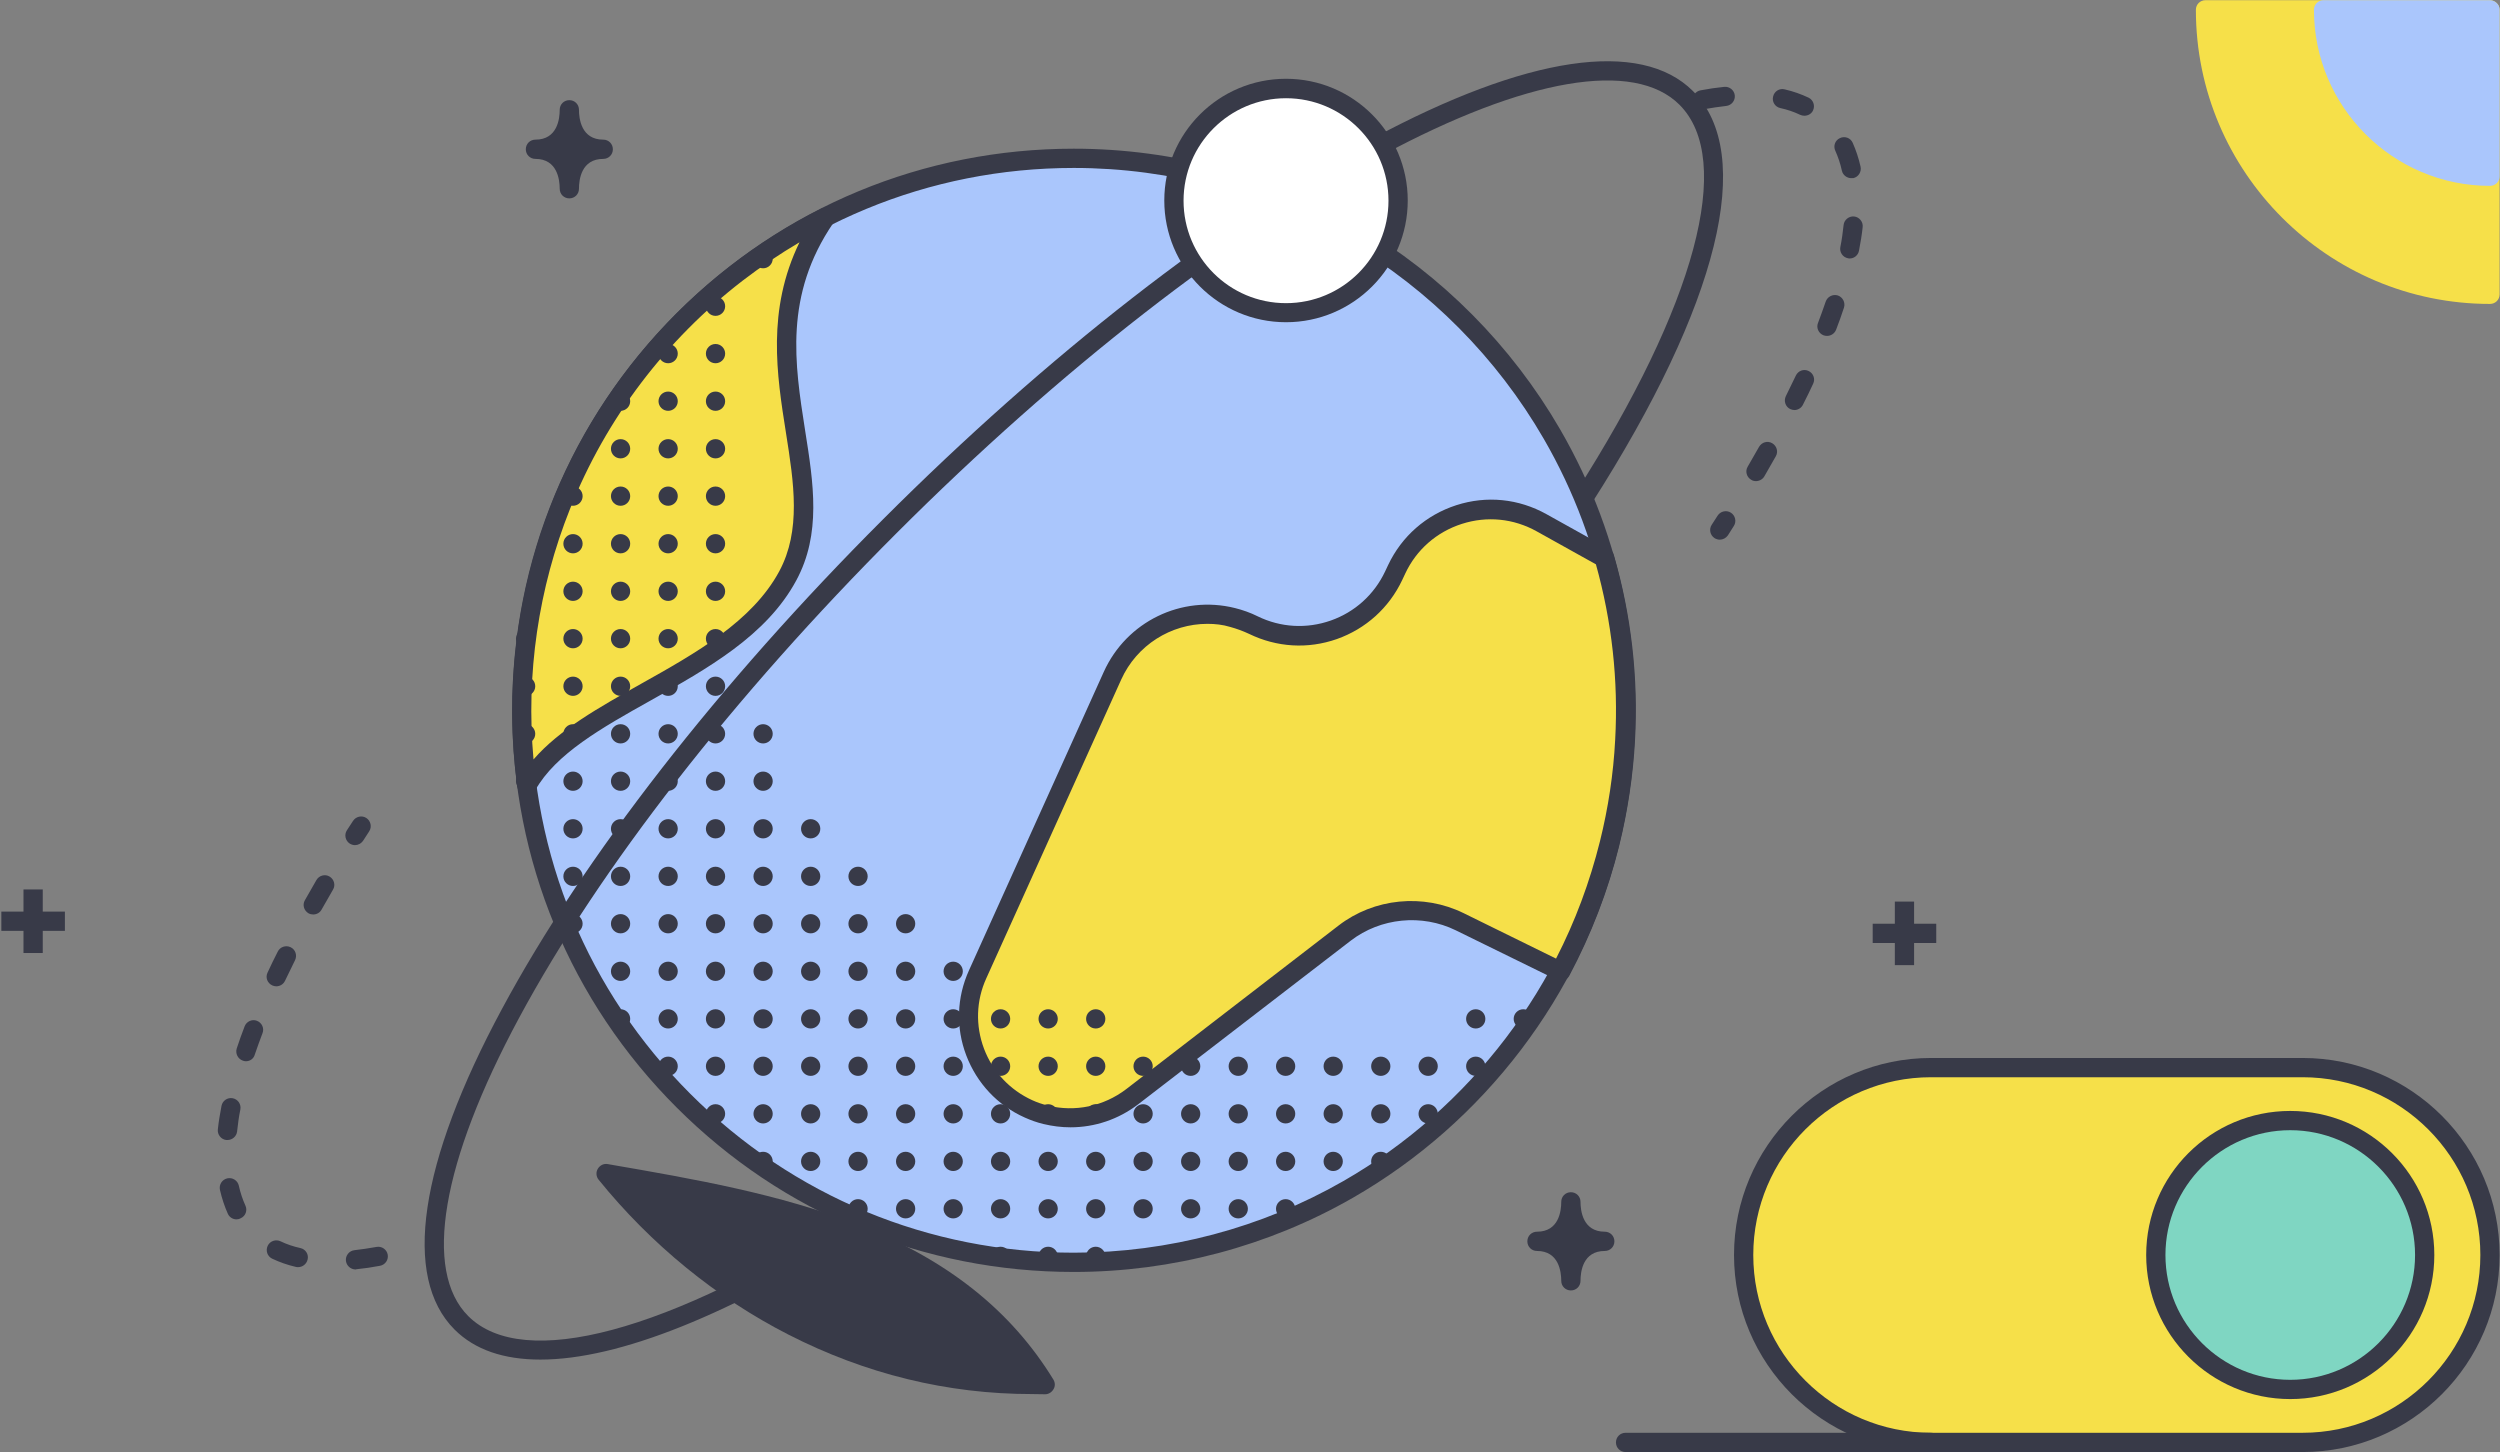 <?xml version="1.0" encoding="UTF-8"?>
<svg width="1298px" height="754px" viewBox="0 0 1298 754" version="1.1" xmlns="http://www.w3.org/2000/svg" xmlns:xlink="http://www.w3.org/1999/xlink">
    <rect x="0" y="0" width="1298" height="754" fill="#808080" stroke="none"/>
    <!-- Generator: Sketch 64 (93537) - https://sketch.com -->
    <title>networking</title>
    <desc>Created with Sketch.</desc>
    <g id="Page-1" stroke="none" stroke-width="1" fill="none" fill-rule="evenodd">
        <g id="networking" transform="translate(-365, -163)">
            <g id="Group" transform="translate(257, 163)">
                <path d="M1400.8,0.1 L887.8,0.1 C885.2,0.1 883,2.1 882.8,4.7 C882.6,7.3 884.4,9.6 886.9,10.1 C955.9,22.2 999,44.3 1026.4,81.6 C1051.9,116.3 1062.1,161.1 1075.1,217.7 C1080.1,239.8 1085.4,262.6 1092,287.3 C1098.5,311.4 1105.5,333.6 1113.2,355 C1124.4,385.9 1141.3,411.8 1164.8,434.3 C1183,451.8 1204.7,466.9 1235.2,483.3 C1247,489.7 1258.9,495.7 1270.5,501.4 C1337.7,535 1395.8,564.1 1395.8,651.5 C1395.8,654.3 1398,656.5 1400.8,656.5 C1403.6,656.5 1405.8,654.3 1405.8,651.5 L1405.8,5.1 C1405.8,2.4 1403.6,0.1 1400.8,0.1 Z" id="Path" fill-rule="nonzero"></path>
                <path d="M670.1,747.1 C668.7,743.6 667.3,740.1 665.7,736.8 C662.5,729.7 658.8,722.9 654.9,716.4 C632.9,680.4 599.7,654 553.3,635.8 C512.9,619.9 468,612.1 424.6,604.6 L423.5,604.4 C403.1,600.9 382,597.2 362.3,592.7 C320.2,583.1 292.7,571.3 273.3,554.4 C249.6,533.9 238.1,505.1 238.1,466.5 C238.1,410.2 222.8,365.9 191.5,331 C164.2,300.7 128.5,281.6 96.9,264.7 C50.4,239.9 10.1,218.4 10.1,170 C10.1,167.2 7.9,165 5.1,165 C2.3,165 0.1,167.2 0.1,170 L0.1,748.9 C0.1,751.7 2.3,753.9 5.1,753.9 L665.4,753.9 C667.1,753.9 668.6,753.1 669.5,751.7 C670.5,750.3 670.7,748.6 670.1,747.1 Z" id="Path" fill-rule="nonzero"></path>
                <path d="M655,716.4 C633,680.4 599.8,654 553.4,635.8 C513,619.9 468.1,612.1 424.7,604.6 L423.6,604.4 C421.5,604 419.5,605 418.4,606.8 C417.3,608.6 417.5,610.9 418.8,612.5 C445.9,646 479.9,673.8 517.3,692.9 C557.4,713.4 599.9,723.8 643.8,723.8 C645,723.8 647.6,723.9 650.5,723.9 L650.6,723.9 C652.4,723.9 654,722.9 654.9,721.4 C655.9,719.9 655.9,718 655,716.4 Z" id="Path" fill="#383A48" fill-rule="nonzero"></path>
                <g transform="translate(373, 77)" fill-rule="nonzero">
                    <g>
                        <path d="M579.1,291.8 C579.1,316.1 576.1,339.7 570.4,362.3 C551.2,438.4 501.4,502.5 435,540.6 C393,564.7 344.4,578.4 292.6,578.4 C134.3,578.4 6,450.1 6,291.8 C6,133.5 134.3,5.2 292.6,5.2 C398.6,5.2 491.2,62.8 540.8,148.4 C556.6,175.7 568,205.8 574.1,237.8 C577.3,255.3 579.1,273.3 579.1,291.8 Z" id="Path" fill="#AAC6FC"></path>
                        <path d="M292.5,583.4 C214.6,583.4 141.4,553.1 86.3,498 C31.2,442.9 0.9,369.7 0.9,291.8 C0.9,213.9 31.2,140.7 86.3,85.6 C141.4,30.5 214.6,0.2 292.5,0.2 C344.6,0.2 395.7,14.1 440.3,40.4 C483.6,65.9 519.8,102.4 545,145.9 C561.4,174.2 572.8,204.8 578.9,236.8 C582.3,254.8 584.1,273.3 584.1,291.8 C584.1,316.1 581.1,340.2 575.2,363.5 C556,439.6 505.7,505.7 437.4,544.9 C393.5,570.1 343.4,583.4 292.5,583.4 Z M292.5,10.2 C217.3,10.2 146.6,39.5 93.4,92.7 C40.2,145.9 10.9,216.6 10.9,291.8 C10.9,367 40.2,437.7 93.4,490.9 C146.6,544.1 217.3,573.4 292.5,573.4 C341.7,573.4 390.1,560.5 432.5,536.2 C498.5,498.3 547,434.5 565.6,361 C571.3,338.5 574.2,315.2 574.2,291.7 C574.2,273.9 572.5,256 569.2,238.6 C563.3,207.6 552.3,178.1 536.5,150.8 C512.2,108.8 477.2,73.5 435.4,48.9 C392.1,23.6 342.8,10.2 292.5,10.2 Z" id="Shape" fill="#383A48"></path>
                    </g>
                    <g transform="translate(232, 182)">
                        <path d="M338.6,178.9 C332.7,202.5 324.1,224.7 313.1,245.2 L260.7,219.5 C241.3,210 218.1,212.3 201,225.5 L90.8,310.4 C77.9,320.3 61.3,323.7 45.9,319.8 C42.8,319 39.8,318 36.9,316.7 C10.3,304.7 -1.5,273.4 10.5,246.9 L80.5,91.9 C91.5,67.6 118,55.4 142.8,61.6 C146.4,62.5 150.1,63.8 153.6,65.5 C180.7,78.8 213.5,67.3 226.4,40 L228,36.6 C241.4,8.3 276,-2.8 303.3,12.4 L335.8,30.5 C344.5,60.8 348.4,92.7 346.6,125.3 C345.7,143 343.1,160.9 338.6,178.9 Z" id="Path" fill="#F6E049"></path>
                        <path d="M58.8,326.3 C54.1,326.3 49.4,325.7 44.8,324.6 C41.4,323.8 38.1,322.6 35,321.2 C20.9,314.9 10.2,303.4 4.7,289 C-0.8,274.6 -0.3,258.9 6.1,244.8 L76.1,89.8 C87.9,63.7 116.5,49.8 144.2,56.7 C148.2,57.7 152.2,59.1 156,61 C167.9,66.8 181.3,67.6 193.9,63.2 C206.4,58.8 216.4,49.8 222.1,37.8 L223.7,34.4 C230.8,19.4 243.4,8.4 259.1,3.3 C274.9,-1.8 291.5,-0.1 306,8 L338.5,26.1 C339.7,26.7 340.5,27.8 340.9,29.1 C350,60.5 353.7,92.9 351.9,125.5 C350.9,143.8 348.1,162.2 343.7,180.1 L343.7,180.1 C337.9,203.6 329.1,226.3 317.8,247.6 C316.5,250 313.6,250.9 311.2,249.7 L258.8,224 C241.2,215.4 219.8,217.5 204.3,229.4 L94,314.3 C83.7,322.2 71.4,326.3 58.8,326.3 Z M129.9,64.9 C111,64.9 93.2,75.9 85.1,93.9 L15.1,248.9 C9.8,260.5 9.4,273.5 13.9,285.5 C18.4,297.4 27.3,306.9 38.9,312.2 C41.5,313.4 44.2,314.3 47,315 C61.2,318.5 76,315.4 87.7,306.5 L197.9,221.6 C216.4,207.3 241.9,204.8 262.9,215.1 L310.9,238.7 C320.8,219.5 328.4,199 333.7,177.8 C338,160.5 340.7,142.7 341.6,125.1 C343.3,94.3 339.9,63.7 331.6,34 L300.9,16.9 C288.9,10.2 275.1,8.8 262,13 C248.9,17.2 238.4,26.4 232.6,38.8 L231,42.2 C224.2,56.6 212.1,67.5 197.1,72.8 C182,78.1 165.9,77.1 151.5,70.1 C148.3,68.6 145,67.4 141.7,66.5 C137.8,65.3 133.8,64.9 129.9,64.9 Z" id="Shape" fill="#383A48"></path>
                    </g>
                    <g transform="translate(0, 30)">
                        <path d="M117.6,34.7 C33.3,99.7 -4.9,202.3 8.5,300.7 C32.4,258.1 116.1,243.6 144,191.8 C171.9,140 115.7,75.7 163.6,5.7 C147.6,13.8 132.2,23.5 117.6,34.7 Z" id="Path" fill="#F6E049"></path>
                        <path d="M8.5,305.8 C8.2,305.8 7.9,305.8 7.6,305.7 C5.5,305.3 3.9,303.6 3.6,301.5 C-3.2,251.5 3.1,200.3 21.8,153.4 C41.1,105.1 73.2,62.7 114.6,30.8 L114.6,30.8 C129.2,19.5 145,9.6 161.3,1.4 C163.3,0.4 165.8,0.9 167.3,2.6 C168.8,4.3 169,6.8 167.7,8.7 C142,46.3 147.6,81.9 153,116.4 C157.4,144.1 161.5,170.2 148.4,194.4 C133,223 102.4,240.1 72.8,256.7 C47.4,270.9 23.5,284.4 12.9,303.3 C11.9,304.8 10.2,305.8 8.5,305.8 Z M150.1,18.8 C139.9,24.8 130,31.5 120.6,38.7 L120.6,38.7 C80.6,69.5 49.6,110.4 31,157.1 C14.5,198.4 8,243.1 12,287.3 C25.4,271.8 46.2,260.2 67.9,248 C96.3,232.1 125.6,215.6 139.6,189.6 C151,168.4 147.2,143.8 143.1,117.9 C138.3,87.6 133,54 150.1,18.8 Z" id="Shape" fill="#383A48"></path>
                    </g>
                    <g transform="translate(2, 52)" fill="#383A48" id="Oval">
                        <circle cx="523.9" cy="400" r="5"></circle>
                        <circle cx="499.2" cy="400" r="5"></circle>
                        <circle cx="499.2" cy="424.6" r="5"></circle>
                        <circle cx="474.5" cy="424.6" r="5"></circle>
                        <circle cx="474.5" cy="449.3" r="5"></circle>
                        <circle cx="449.9" cy="424.6" r="5"></circle>
                        <circle cx="449.9" cy="449.3" r="5"></circle>
                        <circle cx="449.9" cy="474" r="5"></circle>
                        <circle cx="425.2" cy="424.6" r="5"></circle>
                        <circle cx="425.2" cy="449.3" r="5"></circle>
                        <circle cx="425.2" cy="474" r="5"></circle>
                        <circle cx="400.5" cy="424.6" r="5"></circle>
                        <circle cx="400.5" cy="449.3" r="5"></circle>
                        <circle cx="400.5" cy="474" r="5"></circle>
                        <circle cx="400.5" cy="498.6" r="5"></circle>
                        <circle cx="375.9" cy="424.6" r="5"></circle>
                        <circle cx="375.9" cy="449.3" r="5"></circle>
                        <circle cx="375.9" cy="474" r="5"></circle>
                        <circle cx="375.9" cy="498.6" r="5"></circle>
                        <circle cx="351.2" cy="424.6" r="5"></circle>
                        <circle cx="351.2" cy="449.3" r="5"></circle>
                        <circle cx="351.2" cy="474" r="5"></circle>
                        <circle cx="351.2" cy="498.6" r="5"></circle>
                        <circle cx="326.5" cy="424.6" r="5"></circle>
                        <circle cx="326.5" cy="449.3" r="5"></circle>
                        <circle cx="326.5" cy="474" r="5"></circle>
                        <circle cx="326.5" cy="498.6" r="5"></circle>
                        <circle cx="301.9" cy="400" r="5"></circle>
                        <circle cx="301.9" cy="424.6" r="5"></circle>
                        <circle cx="301.9" cy="449.3" r="5"></circle>
                        <circle cx="301.9" cy="474" r="5"></circle>
                        <circle cx="301.9" cy="498.6" r="5"></circle>
                        <circle cx="301.9" cy="523.3" r="5"></circle>
                        <circle cx="277.2" cy="400" r="5"></circle>
                        <circle cx="277.2" cy="424.6" r="5"></circle>
                        <circle cx="277.2" cy="449.3" r="5"></circle>
                        <circle cx="277.2" cy="474" r="5"></circle>
                        <circle cx="277.2" cy="498.6" r="5"></circle>
                        <circle cx="277.2" cy="523.3" r="5"></circle>
                        <circle cx="252.5" cy="400" r="5"></circle>
                        <circle cx="252.5" cy="424.6" r="5"></circle>
                        <circle cx="252.5" cy="449.3" r="5"></circle>
                        <circle cx="252.5" cy="474" r="5"></circle>
                        <circle cx="252.5" cy="498.6" r="5"></circle>
                        <circle cx="252.5" cy="523.3" r="5"></circle>
                        <circle cx="227.9" cy="375.3" r="5"></circle>
                        <circle cx="227.9" cy="400" r="5"></circle>
                        <circle cx="227.9" cy="424.6" r="5"></circle>
                        <circle cx="227.9" cy="449.3" r="5"></circle>
                        <circle cx="227.9" cy="474" r="5"></circle>
                        <circle cx="227.9" cy="498.6" r="5"></circle>
                        <circle cx="203.2" cy="350.6" r="5"></circle>
                        <circle cx="203.2" cy="375.3" r="5"></circle>
                        <circle cx="203.2" cy="400" r="5"></circle>
                        <circle cx="203.2" cy="424.6" r="5"></circle>
                        <circle cx="203.2" cy="449.3" r="5"></circle>
                        <circle cx="203.2" cy="474" r="5"></circle>
                        <circle cx="203.2" cy="498.6" r="5"></circle>
                        <circle cx="178.5" cy="326" r="5"></circle>
                        <circle cx="178.5" cy="350.6" r="5"></circle>
                        <circle cx="178.5" cy="375.3" r="5"></circle>
                        <circle cx="178.5" cy="400" r="5"></circle>
                        <circle cx="178.5" cy="424.6" r="5"></circle>
                        <circle cx="178.5" cy="449.3" r="5"></circle>
                        <circle cx="178.5" cy="474" r="5"></circle>
                        <circle cx="178.5" cy="498.6" r="5"></circle>
                        <circle cx="153.9" cy="301.3" r="5"></circle>
                        <circle cx="153.9" cy="326" r="5"></circle>
                        <circle cx="153.9" cy="350.6" r="5"></circle>
                        <circle cx="153.9" cy="375.3" r="5"></circle>
                        <circle cx="153.9" cy="400" r="5"></circle>
                        <circle cx="153.9" cy="424.6" r="5"></circle>
                        <circle cx="153.9" cy="449.3" r="5"></circle>
                        <circle cx="153.9" cy="474" r="5"></circle>
                        <circle cx="129.2" cy="5.3" r="5"></circle>
                        <circle cx="129.2" cy="252" r="5"></circle>
                        <circle cx="129.2" cy="276.6" r="5"></circle>
                        <circle cx="129.2" cy="301.3" r="5"></circle>
                        <circle cx="129.2" cy="326" r="5"></circle>
                        <circle cx="129.2" cy="350.6" r="5"></circle>
                        <circle cx="129.2" cy="375.3" r="5"></circle>
                        <circle cx="129.2" cy="400" r="5"></circle>
                        <circle cx="129.2" cy="424.6" r="5"></circle>
                        <circle cx="129.2" cy="449.3" r="5"></circle>
                        <circle cx="129.2" cy="474" r="5"></circle>
                        <circle cx="104.5" cy="30" r="5"></circle>
                        <circle cx="104.5" cy="54.6" r="5"></circle>
                        <circle cx="104.5" cy="79.3" r="5"></circle>
                        <circle cx="104.5" cy="104" r="5"></circle>
                        <circle cx="104.5" cy="128.6" r="5"></circle>
                        <circle cx="104.5" cy="153.3" r="5"></circle>
                        <circle cx="104.5" cy="178" r="5"></circle>
                        <circle cx="104.5" cy="202.6" r="5"></circle>
                        <circle cx="104.5" cy="227.3" r="5"></circle>
                        <circle cx="104.5" cy="252" r="5"></circle>
                        <circle cx="104.5" cy="276.6" r="5"></circle>
                        <circle cx="104.5" cy="301.3" r="5"></circle>
                        <circle cx="104.5" cy="326" r="5"></circle>
                        <circle cx="104.5" cy="350.6" r="5"></circle>
                        <circle cx="104.5" cy="375.3" r="5"></circle>
                        <circle cx="104.5" cy="400" r="5"></circle>
                        <circle cx="104.5" cy="424.6" r="5"></circle>
                        <circle cx="104.5" cy="449.3" r="5"></circle>
                        <circle cx="79.9" cy="54.6" r="5"></circle>
                        <circle cx="79.9" cy="79.3" r="5"></circle>
                        <circle cx="79.9" cy="104" r="5"></circle>
                        <circle cx="79.9" cy="128.6" r="5"></circle>
                        <circle cx="79.9" cy="153.3" r="5"></circle>
                        <circle cx="79.9" cy="178" r="5"></circle>
                        <circle cx="79.9" cy="202.6" r="5"></circle>
                        <circle cx="79.9" cy="227.3" r="5"></circle>
                        <circle cx="79.9" cy="252" r="5"></circle>
                        <circle cx="79.9" cy="276.6" r="5"></circle>
                        <circle cx="79.9" cy="301.3" r="5"></circle>
                        <circle cx="79.9" cy="326" r="5"></circle>
                        <circle cx="79.9" cy="350.6" r="5"></circle>
                        <circle cx="79.9" cy="375.3" r="5"></circle>
                        <circle cx="79.9" cy="400" r="5"></circle>
                        <circle cx="79.9" cy="424.6" r="5"></circle>
                        <circle cx="55.2" cy="79.3" r="5"></circle>
                        <circle cx="55.2" cy="104" r="5"></circle>
                        <circle cx="55.2" cy="128.6" r="5"></circle>
                        <circle cx="55.2" cy="153.3" r="5"></circle>
                        <circle cx="55.2" cy="178" r="5"></circle>
                        <circle cx="55.2" cy="202.6" r="5"></circle>
                        <circle cx="55.2" cy="227.3" r="5"></circle>
                        <circle cx="55.2" cy="252" r="5"></circle>
                        <circle cx="55.2" cy="276.6" r="5"></circle>
                        <circle cx="55.2" cy="301.3" r="5"></circle>
                        <circle cx="55.2" cy="326" r="5"></circle>
                        <circle cx="55.2" cy="350.6" r="5"></circle>
                        <circle cx="55.2" cy="375.3" r="5"></circle>
                        <circle cx="55.2" cy="400" r="5"></circle>
                        <circle cx="30.5" cy="128.6" r="5"></circle>
                        <circle cx="30.5" cy="153.3" r="5"></circle>
                        <circle cx="30.5" cy="178" r="5"></circle>
                        <circle cx="30.5" cy="202.6" r="5"></circle>
                        <circle cx="30.5" cy="227.3" r="5"></circle>
                        <circle cx="30.5" cy="252" r="5"></circle>
                        <circle cx="30.5" cy="276.6" r="5"></circle>
                        <circle cx="30.5" cy="301.3" r="5"></circle>
                        <circle cx="30.5" cy="326" r="5"></circle>
                        <circle cx="30.5" cy="350.6" r="5"></circle>
                        <circle cx="5.9" cy="202.6" r="5"></circle>
                        <circle cx="5.9" cy="227.3" r="5"></circle>
                        <circle cx="5.9" cy="252" r="5"></circle>
                        <circle cx="5.9" cy="276.6" r="5"></circle>
                    </g>
                </g>
                <path d="M388.6,705.9 C369.5,705.9 354.5,700.8 344,690.3 C316.8,663.1 325.5,603.9 368.7,523.7 C410.9,445.2 481.1,355 566.4,269.7 C651.7,184.4 741.9,114.2 820.4,72 C900.6,28.9 959.8,20.1 987,47.3 C1019.7,80 1000.5,157.9 934.4,261.3 L926,255.9 C988.4,158.3 1008.6,83 980,54.4 C956.5,30.9 900.1,40.5 825.2,80.8 C747.5,122.6 658.1,192.2 573.5,276.8 C488.9,361.4 419.3,450.8 377.5,528.5 C337.2,603.4 327.6,659.8 351.1,683.3 C379.7,711.9 455,691.7 552.6,629.3 L558,637.7 C487.7,682.6 429.1,705.9 388.6,705.9 Z" id="Path" fill="#383A48" fill-rule="nonzero"></path>
                <path d="M292.6,659.1 C290.1,659.1 287.9,657.2 287.6,654.6 C287.3,651.9 289.3,649.4 292,649.1 C295.7,648.7 299.5,648.1 303.5,647.4 C306.2,646.9 308.8,648.7 309.3,651.4 C309.8,654.1 308,656.7 305.3,657.2 C301.1,658 297,658.6 293,659 C292.9,659.1 292.8,659.1 292.6,659.1 Z M262.8,657.9 C262.4,657.9 262,657.9 261.7,657.8 C257.3,656.8 253.1,655.3 249.3,653.5 C246.8,652.3 245.8,649.3 247,646.8 C248.2,644.3 251.2,643.3 253.7,644.5 C256.8,646 260.3,647.2 264,648 C266.7,648.6 268.4,651.3 267.7,654 C267.1,656.4 265,657.9 262.8,657.9 Z M230.8,633.1 C228.9,633.1 227.1,632 226.3,630.2 C224.6,626.4 223.2,622.2 222.2,617.8 C221.6,615.1 223.3,612.4 226,611.8 C228.7,611.2 231.4,612.9 232,615.6 C232.8,619.3 234,622.8 235.4,625.9 C236.6,628.4 235.5,631.4 233,632.5 C232.3,632.9 231.5,633.1 230.8,633.1 Z M226.1,591.9 C225.9,591.9 225.7,591.9 225.5,591.9 C222.8,591.6 220.8,589.1 221.1,586.4 C221.5,582.5 222.2,578.4 223,574.2 C223.5,571.5 226.1,569.7 228.8,570.2 C231.5,570.7 233.3,573.3 232.8,576 C232,579.9 231.5,583.8 231.1,587.5 C230.8,590 228.6,591.9 226.1,591.9 Z M235.7,551 C235.2,551 234.6,550.9 234.1,550.7 C231.5,549.8 230.1,547 230.9,544.4 C232.1,540.7 233.5,536.8 235,532.9 C236,530.3 238.9,529 241.4,530 C244,531 245.3,533.9 244.3,536.4 C242.9,540.2 241.5,543.9 240.3,547.5 C239.7,549.7 237.8,551 235.7,551 Z M251.4,512.1 C250.7,512.1 250,511.9 249.3,511.6 C246.8,510.4 245.7,507.5 246.9,505 C248.6,501.4 250.3,497.7 252.2,494.1 C253.4,491.6 256.4,490.6 258.9,491.8 C261.4,493 262.4,496 261.2,498.5 C259.4,502.1 257.7,505.7 256,509.2 C255.1,511.1 253.3,512.1 251.4,512.1 Z M270.6,474.8 C269.8,474.8 268.9,474.6 268.2,474.2 C265.8,472.8 264.9,469.8 266.3,467.4 C268.2,464 270.2,460.5 272.3,456.9 C273.7,454.5 276.8,453.7 279.1,455.1 C281.5,456.5 282.3,459.6 280.9,461.9 C278.9,465.4 276.9,468.9 275,472.2 C274.1,473.9 272.4,474.8 270.6,474.8 Z M292.3,438.8 C291.4,438.8 290.4,438.5 289.6,438 C287.3,436.5 286.6,433.4 288.1,431.1 C289.1,429.5 290.2,427.8 291.3,426.2 C292.8,423.9 295.9,423.2 298.2,424.7 C300.5,426.2 301.2,429.3 299.7,431.6 C298.7,433.2 297.6,434.8 296.6,436.4 C295.5,438 293.9,438.8 292.3,438.8 Z" id="Shape" fill="#383A48" fill-rule="nonzero"></path>
                <path d="M1000.9,280.2 C1000,280.2 999,279.9 998.2,279.4 C995.9,277.9 995.2,274.8 996.7,272.5 C997.7,270.9 998.8,269.3 999.8,267.7 C1001.3,265.4 1004.4,264.7 1006.7,266.2 C1009,267.7 1009.7,270.8 1008.2,273.1 C1007.2,274.7 1006.1,276.4 1005.1,278 C1004.1,279.4 1002.5,280.2 1000.9,280.2 Z M1019.7,249.8 C1018.8,249.8 1018,249.6 1017.2,249.1 C1014.8,247.7 1014,244.6 1015.4,242.3 C1017.4,238.8 1019.4,235.4 1021.3,232 C1022.7,229.6 1025.7,228.7 1028.1,230.1 C1030.5,231.5 1031.4,234.5 1030,236.9 C1028.1,240.3 1026,243.9 1024,247.4 C1023.1,248.9 1021.4,249.8 1019.7,249.8 Z M1039.7,212.9 C1039,212.9 1038.2,212.7 1037.5,212.4 C1035,211.2 1034,208.2 1035.2,205.7 C1037,202.1 1038.7,198.5 1040.4,195 C1041.6,192.5 1044.5,191.4 1047,192.6 C1049.5,193.8 1050.6,196.7 1049.4,199.2 C1047.7,202.8 1046,206.5 1044.1,210.1 C1043.3,211.8 1041.5,212.9 1039.7,212.9 Z M1056.6,174.4 C1056,174.4 1055.4,174.3 1054.8,174.1 C1052.2,173.1 1050.9,170.2 1051.9,167.7 C1053.3,163.9 1054.7,160.2 1055.9,156.6 C1056.8,154 1059.6,152.6 1062.2,153.4 C1064.8,154.3 1066.2,157.1 1065.4,159.7 C1064.2,163.4 1062.8,167.3 1061.3,171.2 C1060.5,173.2 1058.6,174.4 1056.6,174.4 Z M1068.4,134.2 C1068.1,134.2 1067.8,134.2 1067.5,134.1 C1064.8,133.6 1063,131 1063.5,128.3 C1064.3,124.4 1064.8,120.5 1065.2,116.8 C1065.5,114.1 1068,112.1 1070.7,112.4 C1073.4,112.7 1075.4,115.2 1075.1,117.9 C1074.7,121.8 1074,125.9 1073.2,130.1 C1072.8,132.5 1070.7,134.2 1068.4,134.2 Z M1069.2,92.5 C1066.9,92.5 1064.8,90.9 1064.3,88.6 C1063.5,84.9 1062.3,81.4 1060.9,78.3 C1059.7,75.8 1060.8,72.8 1063.3,71.7 C1065.8,70.5 1068.8,71.6 1069.9,74.1 C1071.6,77.9 1073,82.1 1074,86.5 C1074.6,89.2 1072.9,91.9 1070.2,92.5 C1069.9,92.4 1069.6,92.5 1069.2,92.5 Z M1044.8,60.1 C1044.1,60.1 1043.3,59.9 1042.6,59.6 C1039.5,58.1 1036,56.9 1032.3,56.1 C1029.6,55.5 1027.9,52.8 1028.6,50.1 C1029.2,47.4 1031.9,45.7 1034.6,46.4 C1039,47.4 1043.2,48.9 1047,50.7 C1049.5,51.9 1050.5,54.9 1049.3,57.4 C1048.5,59.1 1046.7,60.1 1044.8,60.1 Z M991.8,56.8 C989.4,56.8 987.3,55.1 986.9,52.7 C986.4,50 988.2,47.4 990.9,46.9 C995.1,46.1 999.2,45.5 1003.2,45.1 C1005.9,44.8 1008.4,46.8 1008.7,49.5 C1009,52.2 1007,54.7 1004.3,55 C1000.6,55.4 996.8,56 992.8,56.7 C992.4,56.8 992.1,56.8 991.8,56.8 Z" id="Shape" fill="#383A48" fill-rule="nonzero"></path>
                <g transform="translate(708, 36)" fill-rule="nonzero">
                    <circle id="Oval" fill="#FFFFFF" transform="translate(67.688, 68.233) rotate(-80.008) translate(-67.688, -68.233) " cx="67.688" cy="68.233" r="58.198"></circle>
                    <path d="M67.7,131.3 C32.9,131.3 4.5,103 4.5,68.1 C4.5,33.2 32.8,4.9 67.7,4.9 C102.5,4.9 130.9,33.2 130.9,68.1 C130.9,103 102.5,131.3 67.7,131.3 Z M67.7,15 C38.4,15 14.5,38.8 14.5,68.2 C14.5,97.6 38.3,121.4 67.7,121.4 C97,121.4 120.9,97.6 120.9,68.2 C120.9,38.8 97,15 67.7,15 Z" id="Shape" fill="#383A48"></path>
                </g>
                <g transform="translate(1008, 549)" fill-rule="nonzero">
                    <path d="M102.7,5.3 L295.6,5.3 C349.3,5.3 392.9,48.9 392.9,102.6 L392.9,102.6 C392.9,156.3 349.3,199.9 295.6,199.9 L102.7,199.9 C49,199.9 5.4,156.3 5.4,102.6 L5.4,102.6 C5.4,48.9 48.9,5.3 102.7,5.3 Z" id="Path" fill="#F6E049"></path>
                    <path d="M295.5,204.9 L102.6,204.9 C46.2,204.9 0.3,159 0.3,102.6 C0.3,46.2 46.2,0.3 102.6,0.3 L295.5,0.3 C351.9,0.3 397.8,46.2 397.8,102.6 C397.8,159 351.9,204.9 295.5,204.9 Z M102.6,10.3 C51.7,10.3 10.3,51.7 10.3,102.6 C10.3,153.5 51.7,194.9 102.6,194.9 L295.5,194.9 C346.4,194.9 387.8,153.5 387.8,102.6 C387.8,51.7 346.4,10.3 295.5,10.3 L102.6,10.3 Z" id="Shape" fill="#383A48"></path>
                    <g transform="translate(214, 27)">
                        <circle id="Oval" fill="#7FD6C2" cx="75.1" cy="75.6" r="69.8"></circle>
                        <path d="M75.1,150.4 C33.9,150.4 0.3,116.9 0.3,75.6 C0.3,34.3 33.8,0.8 75.1,0.8 C116.3,0.8 149.9,34.3 149.9,75.6 C149.9,116.9 116.3,150.4 75.1,150.4 Z M75.1,10.8 C39.4,10.8 10.3,39.9 10.3,75.6 C10.3,111.3 39.4,140.4 75.1,140.4 C110.8,140.4 139.9,111.3 139.9,75.6 C139.9,39.9 110.8,10.8 75.1,10.8 Z" id="Shape" fill="#383A48"></path>
                    </g>
                </g>
                <path d="M1110.6,753.9 L952,753.9 C949.2,753.9 947,751.7 947,748.9 C947,746.1 949.2,743.9 952,743.9 L1110.6,743.9 C1113.4,743.9 1115.6,746.1 1115.6,748.9 C1115.6,751.7 1113.4,753.9 1110.6,753.9 Z" id="Path" fill="#383A48" fill-rule="nonzero"></path>
                <path d="M1404.3,1.6 C1403.4,0.7 1402.1,0.1 1400.8,0.1 L1253.1,0.1 C1250.3,0.1 1248.1,2.3 1248.1,5.1 C1248.1,89.3 1316.6,157.8 1400.8,157.8 C1403.6,157.8 1405.8,155.6 1405.8,152.8 L1405.8,5.1 C1405.8,3.8 1405.3,2.5 1404.3,1.6 Z" id="Path" fill="#F6E049" fill-rule="nonzero"></path>
                <path d="M1404.3,1.6 C1403.4,0.7 1402.1,0.1 1400.8,0.1 L1314.4,0.1 C1311.6,0.1 1309.4,2.3 1309.4,5.1 C1309.4,55.5 1350.4,96.5 1400.8,96.5 C1403.6,96.5 1405.8,94.3 1405.8,91.5 L1405.8,5.1 C1405.8,3.8 1405.3,2.5 1404.3,1.6 Z" id="Path" fill="#AAC6FC" fill-rule="nonzero"></path>
                <path d="M941.2,639.5 C929.8,639.5 928.6,628.6 928.6,624 C928.6,621.2 926.4,619 923.6,619 C920.8,619 918.6,621.2 918.6,624 C918.6,628.7 917.4,639.5 906,639.5 C903.2,639.5 901,641.7 901,644.5 C901,647.3 903.2,649.5 906,649.5 C917.4,649.5 918.6,660.4 918.6,665 C918.6,667.8 920.8,670 923.6,670 C926.4,670 928.6,667.8 928.6,665 C928.6,660.3 929.8,649.5 941.2,649.5 C944,649.5 946.2,647.3 946.2,644.5 C946.2,641.7 944,639.5 941.2,639.5 Z" id="Path" fill="#383A48" fill-rule="nonzero"></path>
                <path d="M421.2,72.5 C409.8,72.5 408.6,61.6 408.6,57 C408.6,54.2 406.4,52 403.6,52 C400.8,52 398.6,54.2 398.6,57 C398.6,61.7 397.4,72.5 386,72.5 C383.2,72.5 381,74.7 381,77.5 C381,80.3 383.2,82.5 386,82.5 C397.4,82.5 398.6,93.4 398.6,98 C398.6,100.8 400.8,103 403.6,103 C406.4,103 408.6,100.8 408.6,98 C408.6,93.3 409.8,82.5 421.2,82.5 C424,82.5 426.2,80.3 426.2,77.5 C426.2,74.7 424,72.5 421.2,72.5 Z" id="Path" fill="#383A48" fill-rule="nonzero"></path>
                <g transform="translate(108, 461)">
                    <g transform="translate(0, 12)">
                        <line x1="0.7" y1="5.3" x2="33.6" y2="5.3" id="Path"></line>
                        <rect id="Rectangle" fill="#383A48" fill-rule="nonzero" x="0.7" y="0.3" width="33" height="10"></rect>
                    </g>
                    <g transform="translate(12, 0)">
                        <line x1="5.2" y1="33.8" x2="5.2" y2="0.8" id="Path"></line>
                        <rect id="Rectangle" fill="#383A48" fill-rule="nonzero" x="0.2" y="0.8" width="10" height="33"></rect>
                    </g>
                </g>
                <g transform="translate(1080, 468)">
                    <g transform="translate(0, 11)">
                        <line x1="0.3" y1="5.6" x2="33.3" y2="5.6" id="Path"></line>
                        <rect id="Rectangle" fill="#383A48" fill-rule="nonzero" x="0.3" y="0.6" width="33" height="10"></rect>
                    </g>
                    <g transform="translate(11, 0)">
                        <line x1="5.8" y1="33.1" x2="5.8" y2="0.1" id="Path"></line>
                        <rect id="Rectangle" fill="#383A48" fill-rule="nonzero" x="0.8" y="0.1" width="10" height="33"></rect>
                    </g>
                </g>
            </g>
        </g>
    </g>
</svg>